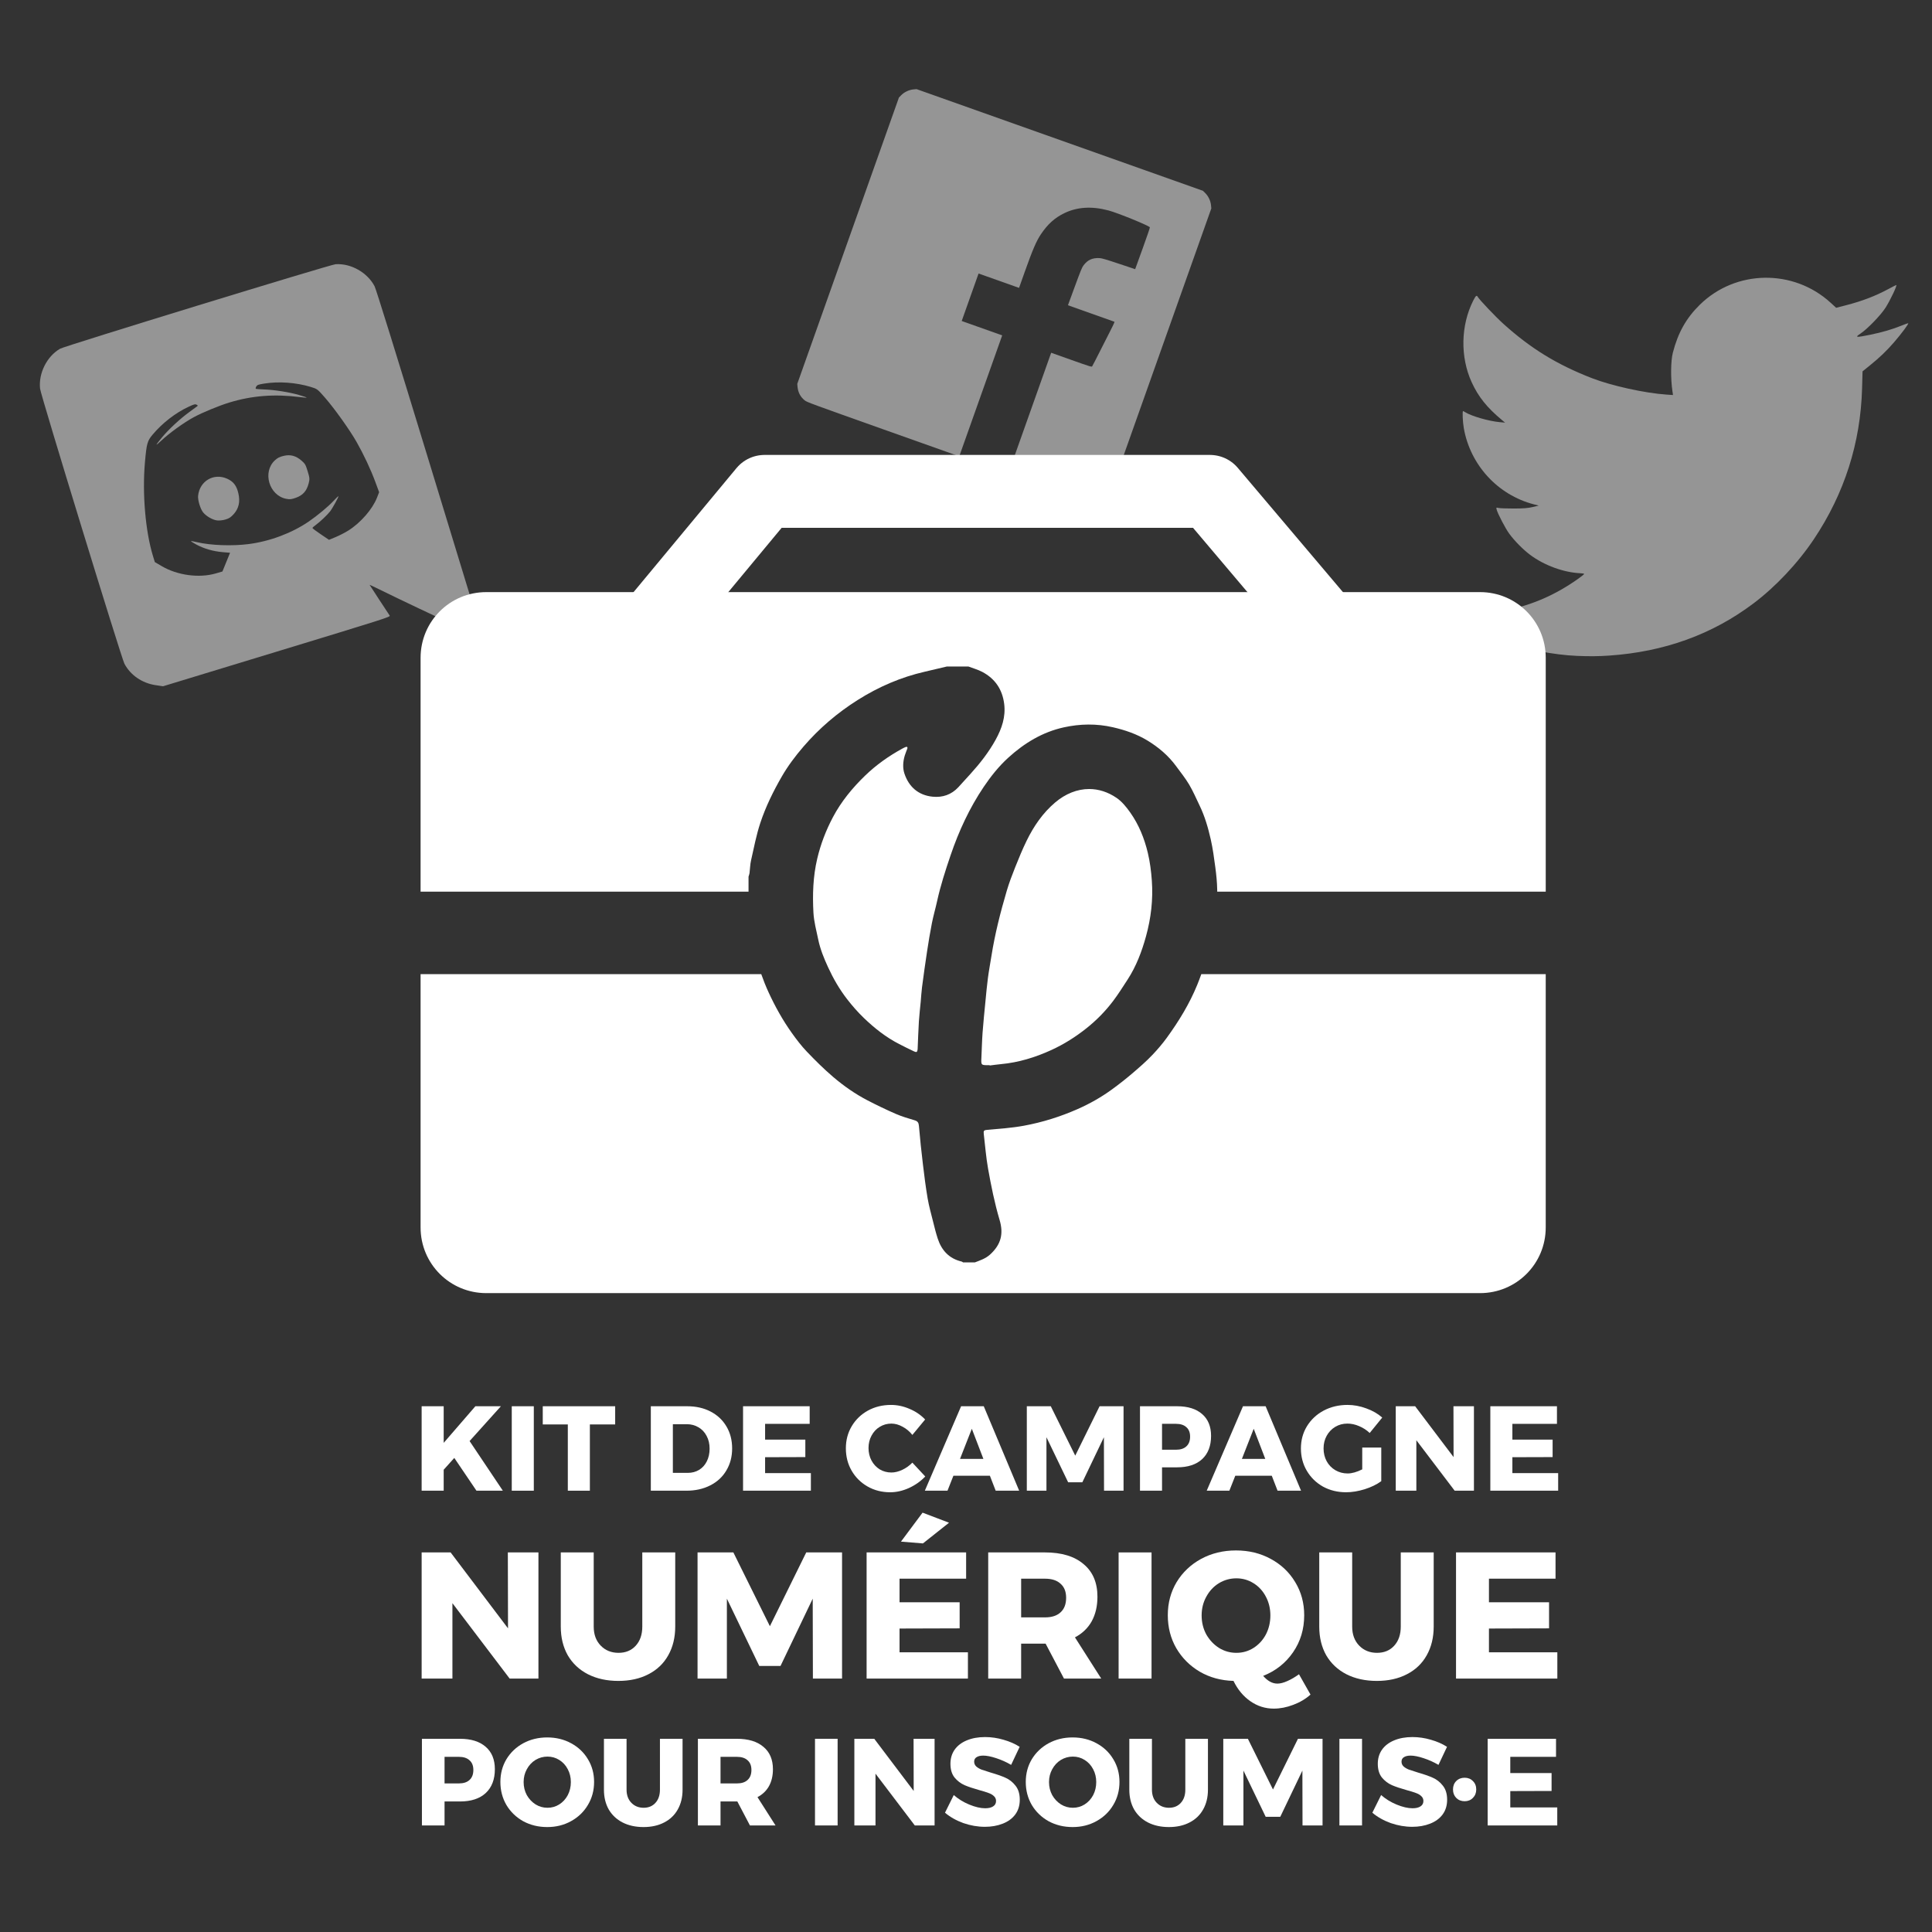 <?xml version="1.0" encoding="UTF-8" standalone="no"?>
<svg
   xmlns:dc="http://purl.org/dc/elements/1.1/"
   xmlns:cc="http://creativecommons.org/ns#"
   xmlns:rdf="http://www.w3.org/1999/02/22-rdf-syntax-ns#"
   xmlns:svg="http://www.w3.org/2000/svg"
   xmlns="http://www.w3.org/2000/svg"
   width="512"
   height="512"
   viewBox="0 0 512 512"
   id="svg9705"
   version="1.1">
  <rect x="0" y="0" width="512" height="512" fill="#333333" stroke="none"/>
  <defs
     id="defs9707" />
  <g
     id="layer1"
     transform="translate(0,-540.362)" />
  <style
     id="style10573">.st0{fill:#7289DA;}</style>
  <g
     transform="matrix(0.429,0,0,0.429,-353.144,387.74)"
     id="g5932">
    <path
       style="fill:#ffffff;fill-opacity:0.478"
       d="m 1320.325,-656.458 c -2.68,-2.14 -4.165,-4.946 -4.489,-8.481 l -0.159,-1.735 31.406,-88.46 31.406,-88.46 1.449,-1.466 c 1.848,-1.87 4.76,-3.256 7.377,-3.511 l 2.052,-0.2 88.46,31.406 88.46,31.406 1.466,1.449 c 1.87,1.848 3.256,4.76 3.511,7.377 l 0.2,2.052 -31.406,88.46 -31.407,88.46 -1.24,1.271 c -1.686,1.727 -4.051,3.102 -5.97,3.469 -3.576,0.684 -2.841,0.898 -30.198,-8.81 l -25.243,-8.958 13.264,-37.36 13.264,-37.36 12.484,4.432 c 11.622,4.126 12.508,4.399 12.838,3.949 0.195,-0.266 0.948,-1.68 1.674,-3.143 1.67,-3.365 6.497,-12.868 9.32,-18.348 1.19,-2.31 2.31,-4.612 2.488,-5.114 l 0.324,-0.914 -14.383,-5.107 -14.383,-5.106 4.264,-11.611 c 3.685,-10.036 4.419,-11.812 5.404,-13.092 2.599,-3.377 5.463,-4.651 9.945,-4.423 1.287,0.065 4.196,0.919 11.808,3.463 l 10.101,3.376 4.624,-12.766 c 2.543,-7.021 4.555,-12.906 4.469,-13.078 -0.5,-1.016 -19.839,-8.907 -25.538,-10.421 -10.331,-2.744 -19.306,-2.201 -27.281,1.651 -5.962,2.88 -10.291,6.779 -14.524,13.081 -2.78,4.14 -5.144,9.642 -9.94,23.139 l -3.535,9.957 -12.505,-4.44 -12.505,-4.44 -5.207,14.666 -5.207,14.666 12.505,4.44 12.505,4.44 -13.264,37.36 -13.264,37.36 -47.005,-16.7 c -44.417,-15.78 -47.083,-16.762 -48.414,-17.825 z"
       id="path4588" />
    <path
       style="fill:#ffffff;fill-opacity:0.478"
       d="m 1797.296,-498.66 c -14.497,-0.607 -32.413,-4.143 -46.968,-9.268 -11.379,-4.007 -20.877,-8.4 -30.513,-14.113 l -4.315,-2.558 10.384,0.213 c 11.643,0.238 16.785,-0.199 27.246,-2.32 16.422,-3.329 30.771,-9.566 44.764,-19.457 2.137,-1.511 3.886,-2.905 3.886,-3.098 0,-0.193 -1.009,-0.394 -2.242,-0.446 -10.383,-0.441 -22.476,-4.868 -31.214,-11.429 -4.306,-3.233 -9.459,-8.448 -12.763,-12.918 -2.385,-3.226 -7.244,-12.527 -7.852,-15.03 -0.307,-1.264 -0.275,-1.288 1.27,-0.944 0.872,0.194 5.09,0.346 9.374,0.338 5.952,-0.01 8.679,-0.225 11.565,-0.907 l 3.776,-0.892 -3.068,-0.802 c -22.253,-5.813 -39.232,-24.318 -43.203,-47.087 -0.676,-3.879 -0.957,-10.484 -0.445,-10.484 0.138,0 0.723,0.296 1.298,0.659 3.901,2.457 14.585,5.538 21.343,6.155 l 3.304,0.301 -1.869,-1.551 c -9.303,-7.723 -14.693,-14.457 -18.809,-23.501 -7.072,-15.538 -6.716,-34.913 0.919,-50.155 1.619,-3.231 2.179,-3.724 2.859,-2.516 0.993,1.764 11.065,12.365 15.814,16.646 16.982,15.306 32.977,25.132 54.661,33.576 12.128,4.723 32.759,9.27 46.205,10.184 l 3.957,0.269 -0.332,-2.232 c -1.19,-7.992 -1.087,-18.761 0.231,-23.888 3.173,-12.353 8.241,-21.372 16.657,-29.642 22.171,-21.786 57.882,-22.312 80.898,-1.19 l 3.332,3.058 6.072,-1.566 c 10.15,-2.618 18.137,-5.686 26.457,-10.161 2.385,-1.283 4.45,-2.332 4.591,-2.332 0.785,0 -3.794,9.657 -6.714,14.161 -3.008,4.64 -11.204,13.078 -15.396,15.851 -3.655,2.418 -2.863,2.51 6.013,0.705 7.392,-1.504 13.958,-3.427 19.529,-5.72 1.864,-0.767 3.625,-1.395 3.913,-1.395 0.706,0 -3.943,6.267 -8.848,11.927 -4.554,5.256 -8.845,9.349 -15.021,14.333 l -4.293,3.464 -0.288,10.51 c -0.923,33.692 -10.895,64.915 -29.741,93.118 -9.884,14.792 -23.596,29.372 -37.384,39.749 -25.511,19.201 -55.135,29.898 -89.216,32.214 -6.646,0.452 -12.041,0.499 -19.826,0.172 z"
       id="path4601" />
    <g
       id="text4149"
       style="font-style:normal;font-weight:normal;font-size:74.418px;line-height:125%;font-family:sans-serif;text-align:start;letter-spacing:0px;word-spacing:0px;text-anchor:start;fill:#ffffff;fill-opacity:1;stroke:none;stroke-width:1px;stroke-linecap:butt;stroke-linejoin:miter;stroke-opacity:1">
      <path
         id="path12323"
         style="font-style:normal;font-variant:normal;font-weight:bold;font-stretch:normal;font-size:74.418px;font-family:Montserrat;-inkscape-font-specification:'Montserrat Bold';fill:#ffffff;fill-opacity:1"
         d="m 1133.806,17.039 -16.298,0 -13.693,-20.242 -6.549,7.293 0,12.949 -13.618,0 0,-52.167 13.618,0 0,22.623 19.572,-22.623 15.777,0 -19.349,21.507 20.54,30.66 z" />
      <path
         id="path12325"
         style="font-style:normal;font-variant:normal;font-weight:bold;font-stretch:normal;font-size:74.418px;font-family:Montserrat;-inkscape-font-specification:'Montserrat Bold';fill:#ffffff;fill-opacity:1"
         d="m 1139.316,-35.128 13.619,0 0,52.167 -13.619,0 0,-52.167 z" />
      <path
         id="path12327"
         style="font-style:normal;font-variant:normal;font-weight:bold;font-stretch:normal;font-size:74.418px;font-family:Montserrat;-inkscape-font-specification:'Montserrat Bold';fill:#ffffff;fill-opacity:1"
         d="m 1158.469,-35.128 44.725,0 0,11.237 -15.628,0 0,40.93 -13.618,0 0,-40.93 -15.479,0 0,-11.237 z" />
      <path
         id="path12329"
         style="font-style:normal;font-variant:normal;font-weight:bold;font-stretch:normal;font-size:74.418px;font-family:Montserrat;-inkscape-font-specification:'Montserrat Bold';fill:#ffffff;fill-opacity:1"
         d="m 1247.691,-35.128 q 8.186,0 14.437,3.274 6.325,3.274 9.823,9.228 3.498,5.879 3.498,13.544 0,7.665 -3.572,13.619 -3.498,5.953 -9.972,9.228 -6.4,3.274 -14.735,3.274 l -21.953,0 0,-52.167 22.474,0 z m 0.372,41.153 q 3.944,0 6.995,-1.86 3.051,-1.86 4.763,-5.284 1.712,-3.423 1.712,-7.814 0,-4.465 -1.86,-7.888 -1.786,-3.423 -4.986,-5.284 -3.2,-1.935 -7.293,-1.935 l -8.558,0 0,30.065 9.228,0 z" />
      <path
         id="path12331"
         style="font-style:normal;font-variant:normal;font-weight:bold;font-stretch:normal;font-size:74.418px;font-family:Montserrat;-inkscape-font-specification:'Montserrat Bold';fill:#ffffff;fill-opacity:1"
         d="m 1282.194,-35.128 41.153,0 0,10.865 -27.535,0 0,9.749 24.856,0 0,10.791 -24.856,0.074 0,9.823 28.279,0 0,10.865 -41.898,0 0,-52.167 z" />
      <path
         id="path12333"
         style="font-style:normal;font-variant:normal;font-weight:bold;font-stretch:normal;font-size:74.418px;font-family:Montserrat;-inkscape-font-specification:'Montserrat Bold';fill:#ffffff;fill-opacity:1"
         d="m 1386.784,-17.416 q -2.53,-3.2 -6.028,-5.06 -3.498,-1.935 -6.921,-1.935 -3.944,0 -7.218,2.009 -3.2,1.935 -5.061,5.433 -1.86,3.423 -1.86,7.665 0,4.242 1.86,7.74 1.861,3.423 5.061,5.433 3.274,1.935 7.218,1.935 3.2,0 6.698,-1.637 3.498,-1.637 6.251,-4.465 l 7.963,8.558 q -4.242,4.465 -10.121,7.144 -5.805,2.605 -11.535,2.605 -7.739,0 -13.991,-3.572 -6.251,-3.572 -9.823,-9.749 -3.572,-6.177 -3.572,-13.842 0,-7.591 3.647,-13.693 3.647,-6.102 9.972,-9.6 6.4,-3.498 14.288,-3.498 5.805,0 11.46,2.456 5.656,2.381 9.6,6.549 l -7.888,9.526 z" />
      <path
         id="path12335"
         style="font-style:normal;font-variant:normal;font-weight:bold;font-stretch:normal;font-size:74.418px;font-family:Montserrat;-inkscape-font-specification:'Montserrat Bold';fill:#ffffff;fill-opacity:1"
         d="m 1438.251,17.039 -3.572,-9.228 -22.549,0 -3.647,9.228 -13.991,0 22.4,-52.167 13.991,0 21.879,52.167 -14.511,0 z m -22.028,-19.646 14.437,0 -7.144,-18.605 -7.293,18.605 z" />
      <path
         id="path12337"
         style="font-style:normal;font-variant:normal;font-weight:bold;font-stretch:normal;font-size:74.418px;font-family:Montserrat;-inkscape-font-specification:'Montserrat Bold';fill:#ffffff;fill-opacity:1"
         d="m 1457.484,-35.128 14.809,0 15.107,30.511 15.032,-30.511 14.809,0 0,52.167 -12.056,0 -0.074,-33.042 -13.321,27.832 -8.781,0 -13.395,-27.832 0,33.042 -12.13,0 0,-52.167 z" />
      <path
         id="path12339"
         style="font-style:normal;font-variant:normal;font-weight:bold;font-stretch:normal;font-size:74.418px;font-family:Montserrat;-inkscape-font-specification:'Montserrat Bold';fill:#ffffff;fill-opacity:1"
         d="m 1550.317,-35.128 q 9.972,0 15.479,4.837 5.507,4.763 5.507,13.47 0,9.228 -5.507,14.363 -5.507,5.06 -15.479,5.06 l -9.302,0 0,14.437 -13.619,0 0,-52.167 22.921,0 z m -0.67,26.865 q 4.167,0 6.4,-2.084 2.307,-2.084 2.307,-6.028 0,-3.795 -2.307,-5.805 -2.232,-2.084 -6.4,-2.084 l -8.633,0 0,16 8.633,0 z" />
      <path
         id="path12341"
         style="font-style:normal;font-variant:normal;font-weight:bold;font-stretch:normal;font-size:74.418px;font-family:Montserrat;-inkscape-font-specification:'Montserrat Bold';fill:#ffffff;fill-opacity:1"
         d="m 1612.378,17.039 -3.572,-9.228 -22.549,0 -3.647,9.228 -13.991,0 22.4,-52.167 13.991,0 21.879,52.167 -14.512,0 z m -22.028,-19.646 14.437,0 -7.144,-18.605 -7.293,18.605 z" />
      <path
         id="path12343"
         style="font-style:normal;font-variant:normal;font-weight:bold;font-stretch:normal;font-size:74.418px;font-family:Montserrat;-inkscape-font-specification:'Montserrat Bold';fill:#ffffff;fill-opacity:1"
         d="m 1664.687,-9.602 11.758,0 0,20.763 q -4.167,3.051 -10.27,4.986 -6.028,1.86 -11.46,1.86 -7.888,0 -14.288,-3.498 -6.325,-3.572 -9.972,-9.749 -3.647,-6.177 -3.647,-13.842 0,-7.591 3.721,-13.693 3.795,-6.177 10.344,-9.674 6.623,-3.498 14.735,-3.498 5.805,0 11.609,2.158 5.805,2.084 9.823,5.656 l -7.739,9.526 q -2.828,-2.679 -6.549,-4.242 -3.647,-1.563 -7.219,-1.563 -4.167,0 -7.516,2.009 -3.349,2.009 -5.284,5.507 -1.935,3.498 -1.935,7.814 0,4.391 1.935,7.963 1.935,3.498 5.358,5.507 3.423,2.009 7.591,2.009 3.944,0 9.005,-2.53 l 0,-13.47 z" />
      <path
         id="path12345"
         style="font-style:normal;font-variant:normal;font-weight:bold;font-stretch:normal;font-size:74.418px;font-family:Montserrat;-inkscape-font-specification:'Montserrat Bold';fill:#ffffff;fill-opacity:1"
         d="m 1721.036,-35.128 12.651,0 0,52.167 -11.907,0 -23.665,-31.181 0,31.181 -12.726,0 0,-52.167 11.981,0 23.739,31.405 -0.074,-31.405 z" />
      <path
         id="path12347"
         style="font-style:normal;font-variant:normal;font-weight:bold;font-stretch:normal;font-size:74.418px;font-family:Montserrat;-inkscape-font-specification:'Montserrat Bold';fill:#ffffff;fill-opacity:1"
         d="m 1743.82,-35.128 41.153,0 0,10.865 -27.535,0 0,9.749 24.856,0 0,10.791 -24.856,0.074 0,9.823 28.279,0 0,10.865 -41.898,0 0,-52.167 z" />
    </g>
    <g
       id="text4744"
       style="font-style:normal;font-weight:normal;font-size:111.164px;line-height:125%;font-family:sans-serif;text-align:start;letter-spacing:0px;word-spacing:0px;text-anchor:start;fill:#ffffff;fill-opacity:1;stroke:none;stroke-width:1px;stroke-linecap:butt;stroke-linejoin:miter;stroke-opacity:1">
      <path
         id="path12304"
         style="font-style:normal;font-variant:normal;font-weight:bold;font-stretch:normal;font-size:111.164px;font-family:Montserrat;-inkscape-font-specification:'Montserrat Bold';fill:#ffffff;fill-opacity:1"
         d="m 1136.895,55.168 18.898,0 0,77.926 -17.786,0 -35.35,-46.578 0,46.578 -19.009,0 0,-77.926 17.897,0 35.461,46.911 -0.111,-46.911 z" />
      <path
         id="path12306"
         style="font-style:normal;font-variant:normal;font-weight:bold;font-stretch:normal;font-size:111.164px;font-family:Montserrat;-inkscape-font-specification:'Montserrat Bold';fill:#ffffff;fill-opacity:1"
         d="m 1189.938,100.967 q 0,7.337 4.335,11.783 4.335,4.447 11.005,4.447 6.559,0 10.56,-4.335 4.113,-4.447 4.113,-11.894 l 0,-45.799 20.343,0 0,45.799 q 0,10.116 -4.335,17.786 -4.224,7.559 -12.228,11.672 -7.893,4.113 -18.564,4.113 -10.672,0 -18.787,-4.113 -8.004,-4.113 -12.45,-11.672 -4.335,-7.67 -4.335,-17.786 l 0,-45.799 20.343,0 0,45.799 z" />
      <path
         id="path12308"
         style="font-style:normal;font-variant:normal;font-weight:bold;font-stretch:normal;font-size:111.164px;font-family:Montserrat;-inkscape-font-specification:'Montserrat Bold';fill:#ffffff;fill-opacity:1"
         d="m 1254.084,55.168 22.122,0 22.566,45.577 22.455,-45.577 22.122,0 0,77.926 -18.009,0 -0.111,-49.357 -19.898,41.575 -13.117,0 -20.009,-41.575 0,49.357 -18.12,0 0,-77.926 z" />
      <path
         id="path12310"
         style="font-style:normal;font-variant:normal;font-weight:bold;font-stretch:normal;font-size:111.164px;font-family:Montserrat;-inkscape-font-specification:'Montserrat Bold';fill:#ffffff;fill-opacity:1"
         d="m 1358.517,55.168 61.473,0 0,16.23 -41.13,0 0,14.562 37.129,0 0,16.119 -37.129,0.111 0,14.674 42.242,0 0,16.23 -62.585,0 0,-77.926 z m 34.572,-24.567 16.341,6.225 -16.119,12.784 -13.562,-1.112 13.34,-17.897 z" />
      <path
         id="path12312"
         style="font-style:normal;font-variant:normal;font-weight:bold;font-stretch:normal;font-size:111.164px;font-family:Montserrat;-inkscape-font-specification:'Montserrat Bold';fill:#ffffff;fill-opacity:1"
         d="m 1480.439,133.093 -11.339,-21.566 -0.445,0 -14.674,0 0,21.566 -20.343,0 0,-77.926 35.017,0 q 15.452,0 23.9,7.226 8.56,7.114 8.56,20.121 0,8.782 -3.557,15.229 -3.557,6.336 -10.338,9.894 l 16.23,25.456 -23.011,0 z m -26.457,-37.796 14.785,0 q 6.225,0 9.56,-3.113 3.446,-3.113 3.446,-9.004 0,-5.669 -3.446,-8.671 -3.335,-3.113 -9.56,-3.113 l -14.785,0 0,23.9 z" />
      <path
         id="path12314"
         style="font-style:normal;font-variant:normal;font-weight:bold;font-stretch:normal;font-size:111.164px;font-family:Montserrat;-inkscape-font-specification:'Montserrat Bold';fill:#ffffff;fill-opacity:1"
         d="m 1514.189,55.168 20.343,0 0,77.926 -20.343,0 0,-77.926 z" />
      <path
         id="path12316"
         style="font-style:normal;font-variant:normal;font-weight:bold;font-stretch:normal;font-size:111.164px;font-family:Montserrat;-inkscape-font-specification:'Montserrat Bold';fill:#ffffff;fill-opacity:1"
         d="m 1632.73,142.987 q -4.447,4.002 -10.672,6.336 -6.114,2.334 -12.006,2.334 -7.893,0 -14.451,-4.558 -6.559,-4.558 -10.449,-12.561 -11.561,-0.333 -20.788,-5.669 -9.226,-5.447 -14.562,-14.562 -5.225,-9.115 -5.225,-20.343 0,-11.339 5.447,-20.454 5.558,-9.115 15.118,-14.34 9.671,-5.225 21.566,-5.225 11.895,0 21.455,5.225 9.671,5.225 15.118,14.34 5.558,9.115 5.558,20.454 0,12.895 -6.892,22.9 -6.892,10.005 -18.453,14.562 4.113,4.78 8.782,4.78 2.668,0 6.114,-1.556 3.557,-1.556 7.226,-4.224 l 7.114,12.561 z m -67.254,-48.912 q 0,6.447 2.89,11.783 3.001,5.225 7.893,8.337 4.891,3.001 10.672,3.001 5.78,0 10.561,-3.001 4.891,-3.113 7.67,-8.337 2.779,-5.336 2.779,-11.783 0,-6.336 -2.779,-11.561 -2.779,-5.336 -7.67,-8.337 -4.78,-3.001 -10.561,-3.001 -5.78,0 -10.783,3.001 -4.891,3.001 -7.782,8.337 -2.89,5.225 -2.89,11.561 z" />
      <path
         id="path12318"
         style="font-style:normal;font-variant:normal;font-weight:bold;font-stretch:normal;font-size:111.164px;font-family:Montserrat;-inkscape-font-specification:'Montserrat Bold';fill:#ffffff;fill-opacity:1"
         d="m 1658.474,100.967 q 0,7.337 4.335,11.783 4.335,4.447 11.005,4.447 6.559,0 10.56,-4.335 4.113,-4.447 4.113,-11.894 l 0,-45.799 20.343,0 0,45.799 q 0,10.116 -4.335,17.786 -4.224,7.559 -12.228,11.672 -7.893,4.113 -18.564,4.113 -10.672,0 -18.787,-4.113 -8.004,-4.113 -12.45,-11.672 -4.335,-7.67 -4.335,-17.786 l 0,-45.799 20.343,0 0,45.799 z" />
      <path
         id="path12320"
         style="font-style:normal;font-variant:normal;font-weight:bold;font-stretch:normal;font-size:111.164px;font-family:Montserrat;-inkscape-font-specification:'Montserrat Bold';fill:#ffffff;fill-opacity:1"
         d="m 1722.621,55.168 61.474,0 0,16.23 -41.13,0 0,14.562 37.129,0 0,16.119 -37.129,0.111 0,14.674 42.242,0 0,16.23 -62.585,0 0,-77.926 z" />
    </g>
    <g
       id="text4165"
       style="font-style:normal;font-weight:normal;font-size:66.217px;line-height:125%;font-family:sans-serif;text-align:start;letter-spacing:0px;word-spacing:0px;text-anchor:start;fill:#ffffff;fill-opacity:1;stroke:none;stroke-width:1px;stroke-linecap:butt;stroke-linejoin:miter;stroke-opacity:1">
      <path
         id="path12275"
         style="font-style:normal;font-variant:normal;font-weight:bold;font-stretch:normal;font-size:76.364px;font-family:Montserrat;-inkscape-font-specification:'Montserrat Bold';fill:#ffffff;fill-opacity:1"
         d="m 1107.342,170.299 q 10.233,0 15.884,4.964 5.651,4.887 5.651,13.822 0,9.469 -5.651,14.738 -5.651,5.193 -15.884,5.193 l -9.546,0 0,14.815 -13.975,0 0,-53.532 23.52,0 z m -0.687,27.568 q 4.276,0 6.567,-2.138 2.367,-2.138 2.367,-6.186 0,-3.895 -2.367,-5.956 -2.291,-2.138 -6.567,-2.138 l -8.858,0 0,16.418 8.858,0 z" />
      <path
         id="path12277"
         style="font-style:normal;font-variant:normal;font-weight:bold;font-stretch:normal;font-size:76.364px;font-family:Montserrat;-inkscape-font-specification:'Montserrat Bold';fill:#ffffff;fill-opacity:1"
         d="m 1161.232,169.459 q 8.171,0 14.738,3.589 6.644,3.589 10.386,9.851 3.818,6.262 3.818,14.051 0,7.866 -3.818,14.204 -3.742,6.338 -10.386,10.004 -6.567,3.665 -14.738,3.665 -8.171,0 -14.815,-3.589 -6.567,-3.665 -10.386,-10.004 -3.742,-6.415 -3.742,-14.28 0,-7.789 3.742,-14.051 3.818,-6.262 10.386,-9.851 6.644,-3.589 14.815,-3.589 z m 0.153,11.836 q -3.971,0 -7.407,2.062 -3.36,2.062 -5.346,5.727 -1.986,3.589 -1.986,7.942 0,4.429 1.986,8.095 2.062,3.589 5.422,5.727 3.36,2.062 7.331,2.062 3.971,0 7.255,-2.062 3.36,-2.138 5.269,-5.727 1.909,-3.665 1.909,-8.095 0,-4.353 -1.909,-7.942 -1.909,-3.665 -5.269,-5.727 -3.284,-2.062 -7.255,-2.062 z" />
      <path
         id="path12279"
         style="font-style:normal;font-variant:normal;font-weight:bold;font-stretch:normal;font-size:76.364px;font-family:Montserrat;-inkscape-font-specification:'Montserrat Bold';fill:#ffffff;fill-opacity:1"
         d="m 1210.234,201.761 q 0,5.04 2.978,8.095 2.978,3.055 7.56,3.055 4.505,0 7.255,-2.978 2.825,-3.055 2.825,-8.171 l 0,-31.462 13.975,0 0,31.462 q 0,6.949 -2.978,12.218 -2.902,5.193 -8.4,8.018 -5.422,2.825 -12.753,2.825 -7.331,0 -12.906,-2.825 -5.498,-2.825 -8.553,-8.018 -2.978,-5.269 -2.978,-12.218 l 0,-31.462 13.975,0 0,31.462 z" />
      <path
         id="path12281"
         style="font-style:normal;font-variant:normal;font-weight:bold;font-stretch:normal;font-size:76.364px;font-family:Montserrat;-inkscape-font-specification:'Montserrat Bold';fill:#ffffff;fill-opacity:1"
         d="m 1286.449,223.83 -7.789,-14.815 -0.305,0 -10.08,0 0,14.815 -13.975,0 0,-53.532 24.055,0 q 10.615,0 16.418,4.964 5.88,4.887 5.88,13.822 0,6.033 -2.444,10.462 -2.444,4.353 -7.102,6.796 l 11.149,17.487 -15.807,0 z m -18.175,-25.964 10.156,0 q 4.277,0 6.567,-2.138 2.367,-2.138 2.367,-6.186 0,-3.895 -2.367,-5.956 -2.291,-2.138 -6.567,-2.138 l -10.156,0 0,16.418 z" />
      <path
         id="path12283"
         style="font-style:normal;font-variant:normal;font-weight:bold;font-stretch:normal;font-size:76.364px;font-family:Montserrat;-inkscape-font-specification:'Montserrat Bold';fill:#ffffff;fill-opacity:1"
         d="m 1326.637,170.299 13.975,0 0,53.532 -13.975,0 0,-53.532 z" />
      <path
         id="path12285"
         style="font-style:normal;font-variant:normal;font-weight:bold;font-stretch:normal;font-size:76.364px;font-family:Montserrat;-inkscape-font-specification:'Montserrat Bold';fill:#ffffff;fill-opacity:1"
         d="m 1387.527,170.299 12.982,0 0,53.532 -12.218,0 -24.284,-31.997 0,31.997 -13.058,0 0,-53.532 12.295,0 24.36,32.226 -0.076,-32.226 z" />
      <path
         id="path12287"
         style="font-style:normal;font-variant:normal;font-weight:bold;font-stretch:normal;font-size:76.364px;font-family:Montserrat;-inkscape-font-specification:'Montserrat Bold';fill:#ffffff;fill-opacity:1"
         d="m 1447.791,186.412 q -4.277,-2.52 -9.164,-4.124 -4.811,-1.604 -8.095,-1.604 -2.596,0 -4.124,0.993 -1.451,0.916 -1.451,2.749 0,1.756 1.298,2.978 1.298,1.145 3.207,1.909 1.909,0.687 5.651,1.833 5.575,1.604 9.164,3.207 3.666,1.604 6.262,4.964 2.596,3.284 2.596,8.629 0,5.346 -2.825,9.164 -2.825,3.742 -7.789,5.651 -4.887,1.909 -10.92,1.909 -6.644,0 -13.287,-2.291 -6.567,-2.367 -11.378,-6.415 l 5.422,-10.92 q 4.047,3.589 9.546,5.88 5.575,2.291 9.851,2.291 3.131,0 4.887,-1.145 1.833,-1.145 1.833,-3.36 0,-1.833 -1.375,-3.055 -1.298,-1.222 -3.36,-1.909 -1.986,-0.764 -5.651,-1.756 -5.498,-1.527 -9.087,-3.055 -3.589,-1.604 -6.186,-4.735 -2.52,-3.207 -2.52,-8.476 0,-4.964 2.596,-8.706 2.673,-3.742 7.484,-5.727 4.887,-2.062 11.302,-2.062 5.804,0 11.455,1.68 5.651,1.604 9.927,4.353 l -5.269,11.149 z" />
      <path
         id="path12289"
         style="font-style:normal;font-variant:normal;font-weight:bold;font-stretch:normal;font-size:76.364px;font-family:Montserrat;-inkscape-font-specification:'Montserrat Bold';fill:#ffffff;fill-opacity:1"
         d="m 1485.781,169.459 q 8.171,0 14.738,3.589 6.644,3.589 10.386,9.851 3.818,6.262 3.818,14.051 0,7.866 -3.818,14.204 -3.742,6.338 -10.386,10.004 -6.567,3.665 -14.738,3.665 -8.171,0 -14.815,-3.589 -6.567,-3.665 -10.386,-10.004 -3.742,-6.415 -3.742,-14.28 0,-7.789 3.742,-14.051 3.818,-6.262 10.386,-9.851 6.644,-3.589 14.815,-3.589 z m 0.153,11.836 q -3.971,0 -7.407,2.062 -3.36,2.062 -5.346,5.727 -1.986,3.589 -1.986,7.942 0,4.429 1.986,8.095 2.062,3.589 5.422,5.727 3.36,2.062 7.331,2.062 3.971,0 7.255,-2.062 3.36,-2.138 5.269,-5.727 1.909,-3.665 1.909,-8.095 0,-4.353 -1.909,-7.942 -1.909,-3.665 -5.269,-5.727 -3.284,-2.062 -7.255,-2.062 z" />
      <path
         id="path12291"
         style="font-style:normal;font-variant:normal;font-weight:bold;font-stretch:normal;font-size:76.364px;font-family:Montserrat;-inkscape-font-specification:'Montserrat Bold';fill:#ffffff;fill-opacity:1"
         d="m 1534.783,201.761 q 0,5.04 2.978,8.095 2.978,3.055 7.56,3.055 4.505,0 7.255,-2.978 2.825,-3.055 2.825,-8.171 l 0,-31.462 13.975,0 0,31.462 q 0,6.949 -2.978,12.218 -2.902,5.193 -8.4,8.018 -5.422,2.825 -12.753,2.825 -7.331,0 -12.906,-2.825 -5.498,-2.825 -8.553,-8.018 -2.978,-5.269 -2.978,-12.218 l 0,-31.462 13.975,0 0,31.462 z" />
      <path
         id="path12293"
         style="font-style:normal;font-variant:normal;font-weight:bold;font-stretch:normal;font-size:76.364px;font-family:Montserrat;-inkscape-font-specification:'Montserrat Bold';fill:#ffffff;fill-opacity:1"
         d="m 1578.849,170.299 15.197,0 15.502,31.309 15.426,-31.309 15.197,0 0,53.532 -12.371,0 -0.076,-33.906 -13.669,28.56 -9.011,0 -13.746,-28.56 0,33.906 -12.447,0 0,-53.532 z" />
      <path
         id="path12295"
         style="font-style:normal;font-variant:normal;font-weight:bold;font-stretch:normal;font-size:76.364px;font-family:Montserrat;-inkscape-font-specification:'Montserrat Bold';fill:#ffffff;fill-opacity:1"
         d="m 1650.59,170.299 13.975,0 0,53.532 -13.975,0 0,-53.532 z" />
      <path
         id="path12297"
         style="font-style:normal;font-variant:normal;font-weight:bold;font-stretch:normal;font-size:76.364px;font-family:Montserrat;-inkscape-font-specification:'Montserrat Bold';fill:#ffffff;fill-opacity:1"
         d="m 1711.785,186.412 q -4.276,-2.52 -9.164,-4.124 -4.811,-1.604 -8.095,-1.604 -2.596,0 -4.124,0.993 -1.451,0.916 -1.451,2.749 0,1.756 1.298,2.978 1.298,1.145 3.207,1.909 1.909,0.687 5.651,1.833 5.575,1.604 9.164,3.207 3.666,1.604 6.262,4.964 2.596,3.284 2.596,8.629 0,5.346 -2.825,9.164 -2.825,3.742 -7.789,5.651 -4.887,1.909 -10.92,1.909 -6.644,0 -13.287,-2.291 -6.567,-2.367 -11.378,-6.415 l 5.422,-10.92 q 4.047,3.589 9.546,5.88 5.575,2.291 9.851,2.291 3.131,0 4.887,-1.145 1.833,-1.145 1.833,-3.36 0,-1.833 -1.375,-3.055 -1.298,-1.222 -3.36,-1.909 -1.985,-0.764 -5.651,-1.756 -5.498,-1.527 -9.087,-3.055 -3.589,-1.604 -6.186,-4.735 -2.52,-3.207 -2.52,-8.476 0,-4.964 2.596,-8.706 2.673,-3.742 7.484,-5.727 4.887,-2.062 11.302,-2.062 5.804,0 11.455,1.68 5.651,1.604 9.927,4.353 l -5.269,11.149 z" />
      <path
         id="path12299"
         style="font-style:normal;font-variant:normal;font-weight:bold;font-stretch:normal;font-size:76.364px;font-family:Montserrat;-inkscape-font-specification:'Montserrat Bold';fill:#ffffff;fill-opacity:1"
         d="m 1727.935,194.354 q 3.131,0 5.116,2.062 2.062,1.985 2.062,5.193 0,3.131 -2.062,5.193 -1.986,2.062 -5.116,2.062 -3.131,0 -5.193,-2.062 -1.986,-2.062 -1.986,-5.193 0,-3.207 1.986,-5.193 2.062,-2.062 5.193,-2.062 z" />
      <path
         id="path12301"
         style="font-style:normal;font-variant:normal;font-weight:bold;font-stretch:normal;font-size:76.364px;font-family:Montserrat;-inkscape-font-specification:'Montserrat Bold';fill:#ffffff;fill-opacity:1"
         d="m 1742.167,170.299 42.23,0 0,11.149 -28.255,0 0,10.004 25.506,0 0,11.073 -25.506,0.076 0,10.08 29.018,0 0,11.149 -42.993,0 0,-53.532 z" />
    </g>
    <path
       style="fill:#ffffff;fill-opacity:0.478"
       d="m 1107.315,-516.147 c -13.035,-5.91 -36.891,-17.207 -50.338,-23.838 -3.037,-1.497 -5.493,-2.631 -5.459,-2.52 0.057,0.185 11.07,17.029 12.4,18.965 0.543,0.791 -2.713,1.829 -69.729,22.238 l -70.298,21.409 -4.648,-0.692 c -8.3,-1.236 -15.5,-6.196 -19.207,-13.23 -1.911,-3.626 -51.653,-165.808 -52.104,-169.882 -1.052,-9.512 4.185,-19.986 12.355,-24.71 2.913,-1.684 166.812,-51.953 170.169,-52.192 9.446,-0.672 19.691,5.108 24.117,13.606 0.916,1.758 12.629,39.468 34.159,109.976 l 32.766,107.3 -14.185,-6.431 z m -68.966,-59.927 c 7.576,-4.769 14.953,-13.236 17.717,-20.334 l 1.312,-3.371 -2.359,-6.38 c -2.852,-7.713 -7.112,-16.793 -11.541,-24.598 -4.248,-7.486 -13.642,-20.655 -19.585,-27.454 -4.614,-5.279 -4.728,-5.365 -8.747,-6.589 -9.033,-2.75 -19.742,-3.52 -28.763,-2.07 -3.725,0.599 -4.302,0.816 -4.92,1.852 -0.385,0.645 -0.471,1.274 -0.192,1.396 0.279,0.122 2.574,0.292 5.099,0.378 6.24,0.211 15.496,1.67 21.338,3.365 2.658,0.771 4.866,1.513 4.908,1.65 0.042,0.137 -1.72,0.018 -3.915,-0.265 -15.867,-2.039 -29.844,-0.968 -43.982,3.368 -6.342,1.945 -16.319,6.059 -21.683,8.939 -6.234,3.348 -15.478,10.035 -20.57,14.88 -1.391,1.323 -2.567,2.28 -2.614,2.127 -0.047,-0.153 1.502,-2.18 3.441,-4.504 4.21,-5.044 11.061,-11.396 16.809,-15.587 2.298,-1.675 4.475,-3.267 4.838,-3.539 0.566,-0.423 0.517,-0.568 -0.345,-1.026 -0.847,-0.45 -1.613,-0.249 -4.899,1.28 -8.119,3.78 -16.204,10.04 -22.231,17.209 -3.293,3.917 -3.71,5.415 -4.747,17.05 -1.717,19.254 0.289,42.732 4.95,57.929 l 1.154,3.764 4.258,2.503 c 9.684,5.693 23.081,7.507 33.361,4.518 l 4.14,-1.204 2.356,-5.78 2.356,-5.78 -4.596,-0.395 c -5.855,-0.503 -11.48,-2.125 -16.203,-4.672 -2.046,-1.103 -3.534,-2.063 -3.306,-2.133 0.228,-0.07 1.976,0.241 3.884,0.69 8.34,1.964 21.604,2.438 31.702,1.132 13.153,-1.701 26.69,-6.781 37.169,-13.946 5.204,-3.559 12.133,-9.322 15.161,-12.608 1.592,-1.728 3.005,-3.084 3.14,-3.012 0.349,0.185 -3.759,7.646 -5.194,9.433 -1.855,2.311 -6.211,6.445 -8.638,8.199 -1.207,0.872 -2.211,1.766 -2.231,1.986 -0.02,0.22 2.277,1.958 5.104,3.863 l 5.141,3.463 4.161,-1.73 c 2.288,-0.951 5.78,-2.749 7.76,-3.995 z m -81.13,-6.265 c -2.727,-0.353 -6.47,-2.489 -8.456,-4.826 -1.769,-2.08 -3.506,-7.745 -3.208,-10.459 1.001,-9.108 9.72,-14.191 17.961,-10.469 3.886,1.755 5.825,4.297 6.926,9.081 1.175,5.105 0.254,9.248 -2.821,12.696 -1.845,2.068 -2.803,2.703 -5.149,3.413 -1.655,0.5 -3.891,0.741 -5.253,0.564 z m 42.775,-13.338 c -10.643,-2.079 -14.874,-16.639 -6.929,-23.85 1.671,-1.516 2.79,-2.074 5.424,-2.702 4.093,-0.976 7.555,-0.03 11.028,3.013 2.14,1.875 2.471,2.456 3.727,6.552 1.256,4.096 1.308,4.762 0.587,7.515 -1.204,4.599 -3.506,7.217 -7.694,8.749 -2.86,1.046 -3.874,1.166 -6.144,0.722 z"
       id="path4614" />
    <path
       style="opacity:1;fill:#ffffff;fill-opacity:1;stroke:none;stroke-width:3;stroke-linecap:round;stroke-linejoin:round;stroke-miterlimit:4;stroke-dasharray:none;stroke-dashoffset:0;stroke-opacity:1"
       d="m 1123.568,-538.048 c -22.48,0 -40.576,18.096 -40.576,40.576 l 0,144.462 202.589,0 0,-9.284 c 0.209,-0.724 0.518,-1.435 0.612,-2.174 0.338,-2.629 0.355,-5.323 0.943,-7.891 1.772,-7.752 3.219,-15.567 5.741,-23.166 3.337,-10.053 7.988,-19.472 13.224,-28.566 3.793,-6.588 8.406,-12.709 13.41,-18.522 9.758,-11.332 20.972,-20.892 33.604,-28.854 12.864,-8.108 26.621,-14.055 41.466,-17.442 4.512,-1.03 9.011,-2.121 13.516,-3.184 l 13.312,0 0,0 c 2.877,1.097 5.904,1.915 8.601,3.349 7.865,4.178 12.339,10.748 13.488,19.68 1.042,8.106 -1.496,15.337 -5.252,22.17 -4.274,7.777 -9.76,14.746 -15.732,21.315 -2.449,2.693 -4.869,5.413 -7.349,8.077 -4.294,4.614 -9.773,6.448 -15.863,5.833 -8.828,-0.892 -14.666,-6.079 -17.421,-14.279 -1.173,-3.491 -0.9,-7.463 0.208,-11.155 0.446,-1.482 1.097,-2.901 1.608,-4.366 0.092,-0.261 0.061,-0.727 -0.11,-0.876 -0.178,-0.159 -0.628,-0.147 -0.894,-0.042 -0.72,0.285 -1.423,0.631 -2.104,1.003 -8.382,4.584 -16.112,10.038 -23.004,16.703 -7.854,7.598 -14.737,15.967 -19.849,25.614 -4.303,8.123 -7.599,16.656 -9.727,25.699 -2.597,11.034 -2.947,22.171 -2.339,33.333 0.303,5.575 1.835,11.095 2.966,16.608 1.23,5.996 3.55,11.618 6.104,17.171 3.21,6.979 7.04,13.593 11.725,19.648 3.173,4.1 6.622,8.044 10.357,11.634 6.557,6.305 13.68,11.948 21.846,16.116 3.054,1.558 6.103,3.126 9.217,4.556 1.532,0.704 1.931,0.36 2.143,-1.302 0.018,-0.11 0.018,-0.223 0.018,-0.334 0.246,-5.635 0.413,-11.275 0.763,-16.904 0.253,-4.074 0.758,-8.13 1.133,-12.197 0.275,-2.972 0.412,-5.962 0.802,-8.918 0.965,-7.331 1.978,-14.657 3.092,-21.966 0.898,-5.89 1.855,-11.775 3.008,-17.618 0.899,-4.56 2.215,-9.037 3.212,-13.579 2.115,-9.636 5.15,-18.999 8.32,-28.32 5.084,-14.946 11.651,-29.192 20.496,-42.314 4.405,-6.535 9.325,-12.704 15.159,-18.012 9.895,-9.004 21.107,-15.838 34.307,-18.74 10.037,-2.207 20.139,-2.391 30.29,-0.067 7.533,1.725 14.757,4.196 21.319,8.176 6.844,4.151 12.956,9.304 17.741,15.838 2.743,3.745 5.686,7.383 8.049,11.36 2.477,4.169 4.396,8.674 6.508,13.055 3.194,6.624 5.236,13.661 6.846,20.784 1.289,5.699 2.078,11.521 2.842,17.322 0.605,4.592 1.085,9.229 1.161,13.854 0,0.391 0,0.784 0,1.175 l 202.944,0 0,-144.462 c 0,-22.48 -18.1,-40.576 -40.58,-40.576 l -613.889,0 z m 372.465,121.634 c -7.365,-0.011 -14.661,2.895 -21.066,8.334 -7.607,6.459 -13.194,14.611 -17.555,23.532 -2.616,5.353 -4.888,10.887 -7.096,16.425 -1.925,4.829 -3.784,9.709 -5.252,14.691 -3.879,13.167 -7.266,26.462 -9.414,40.042 -0.726,4.587 -1.592,9.155 -2.199,13.755 -0.635,4.818 -1.064,9.663 -1.534,14.501 -0.621,6.376 -1.287,12.753 -1.756,19.141 -0.379,5.183 -0.478,10.386 -0.732,15.578 -0.223,4.562 -0.189,4.616 4.436,4.602 0.223,-8.9e-4 0.443,0 0.665,0 -2e-4,0.063 0.022,0.127 0.029,0.19 2.3,-0.282 4.595,-0.624 6.902,-0.837 10.939,-1.008 21.29,-4.186 31.211,-8.735 7.77,-3.564 14.97,-8.108 21.678,-13.449 6.191,-4.93 11.692,-10.53 16.443,-16.816 3.195,-4.225 6.015,-8.739 8.911,-13.182 5.373,-8.245 8.814,-17.38 11.402,-26.768 3.096,-11.231 4.455,-22.709 3.606,-34.441 -0.417,-5.766 -1.129,-11.444 -2.459,-17.045 -2.143,-9.023 -5.578,-17.548 -10.959,-25.118 -2.342,-3.296 -5.051,-6.652 -8.334,-8.9 -5.429,-3.718 -11.2,-5.49 -16.928,-5.499 z m -413.041,114.352 0,156.476 c 0,22.48 18.096,40.576 40.576,40.576 l 613.889,0 c 22.48,0 40.58,-18.096 40.58,-40.576 l 0,-156.476 -212.753,0 c -0.797,2.2 -1.618,4.393 -2.501,6.557 -4.796,11.752 -11.368,22.497 -18.825,32.763 -2.672,3.678 -5.614,7.104 -8.689,10.367 -3.923,4.161 -8.285,7.93 -12.643,11.652 -4.033,3.443 -8.218,6.726 -12.503,9.85 -6.628,4.831 -13.772,8.869 -21.255,12.172 -10.664,4.706 -21.733,8.179 -33.255,10.297 -7.539,1.385 -15.134,1.862 -22.726,2.547 -1.924,0.173 -2.23,0.603 -1.991,2.579 0.86,7.128 1.389,14.311 2.649,21.368 1.902,10.652 4.027,21.241 7.12,31.683 2.483,8.388 1.06,15.092 -5.917,21.418 -2.72,2.466 -6.049,3.558 -9.34,4.816 l -7.321,0 c -0.277,-0.177 -0.532,-0.444 -0.834,-0.514 -7.776,-1.806 -12.428,-6.909 -14.821,-14.248 -1.132,-3.468 -1.999,-7.025 -2.885,-10.568 -1.18,-4.72 -2.511,-9.423 -3.328,-14.209 -1.189,-6.962 -2.07,-13.98 -2.909,-20.995 -0.944,-7.887 -1.794,-15.793 -2.463,-23.708 -0.166,-1.976 -0.713,-2.956 -2.631,-3.529 -3.917,-1.17 -7.876,-2.324 -11.616,-3.947 -5.891,-2.556 -11.687,-5.356 -17.393,-8.306 -7.682,-3.971 -14.775,-8.932 -21.329,-14.519 -5.721,-4.877 -11.079,-10.209 -16.278,-15.648 -3.415,-3.572 -6.443,-7.562 -9.319,-11.595 -5.599,-7.851 -10.268,-16.252 -14.308,-25.023 -1.704,-3.703 -3.201,-7.46 -4.538,-11.261 l -210.441,0 z"
       id="rect4175" />
    <path
       style="fill:none;fill-rule:evenodd;stroke:#ffffff;stroke-width:45.03;stroke-linecap:butt;stroke-linejoin:round;stroke-miterlimit:4;stroke-dasharray:none;stroke-opacity:1"
       d="m 1193.981,-478.004 101.475,-122.269 275.158,0 105.361,124.512"
       id="path4575" />
  </g>
</svg>
